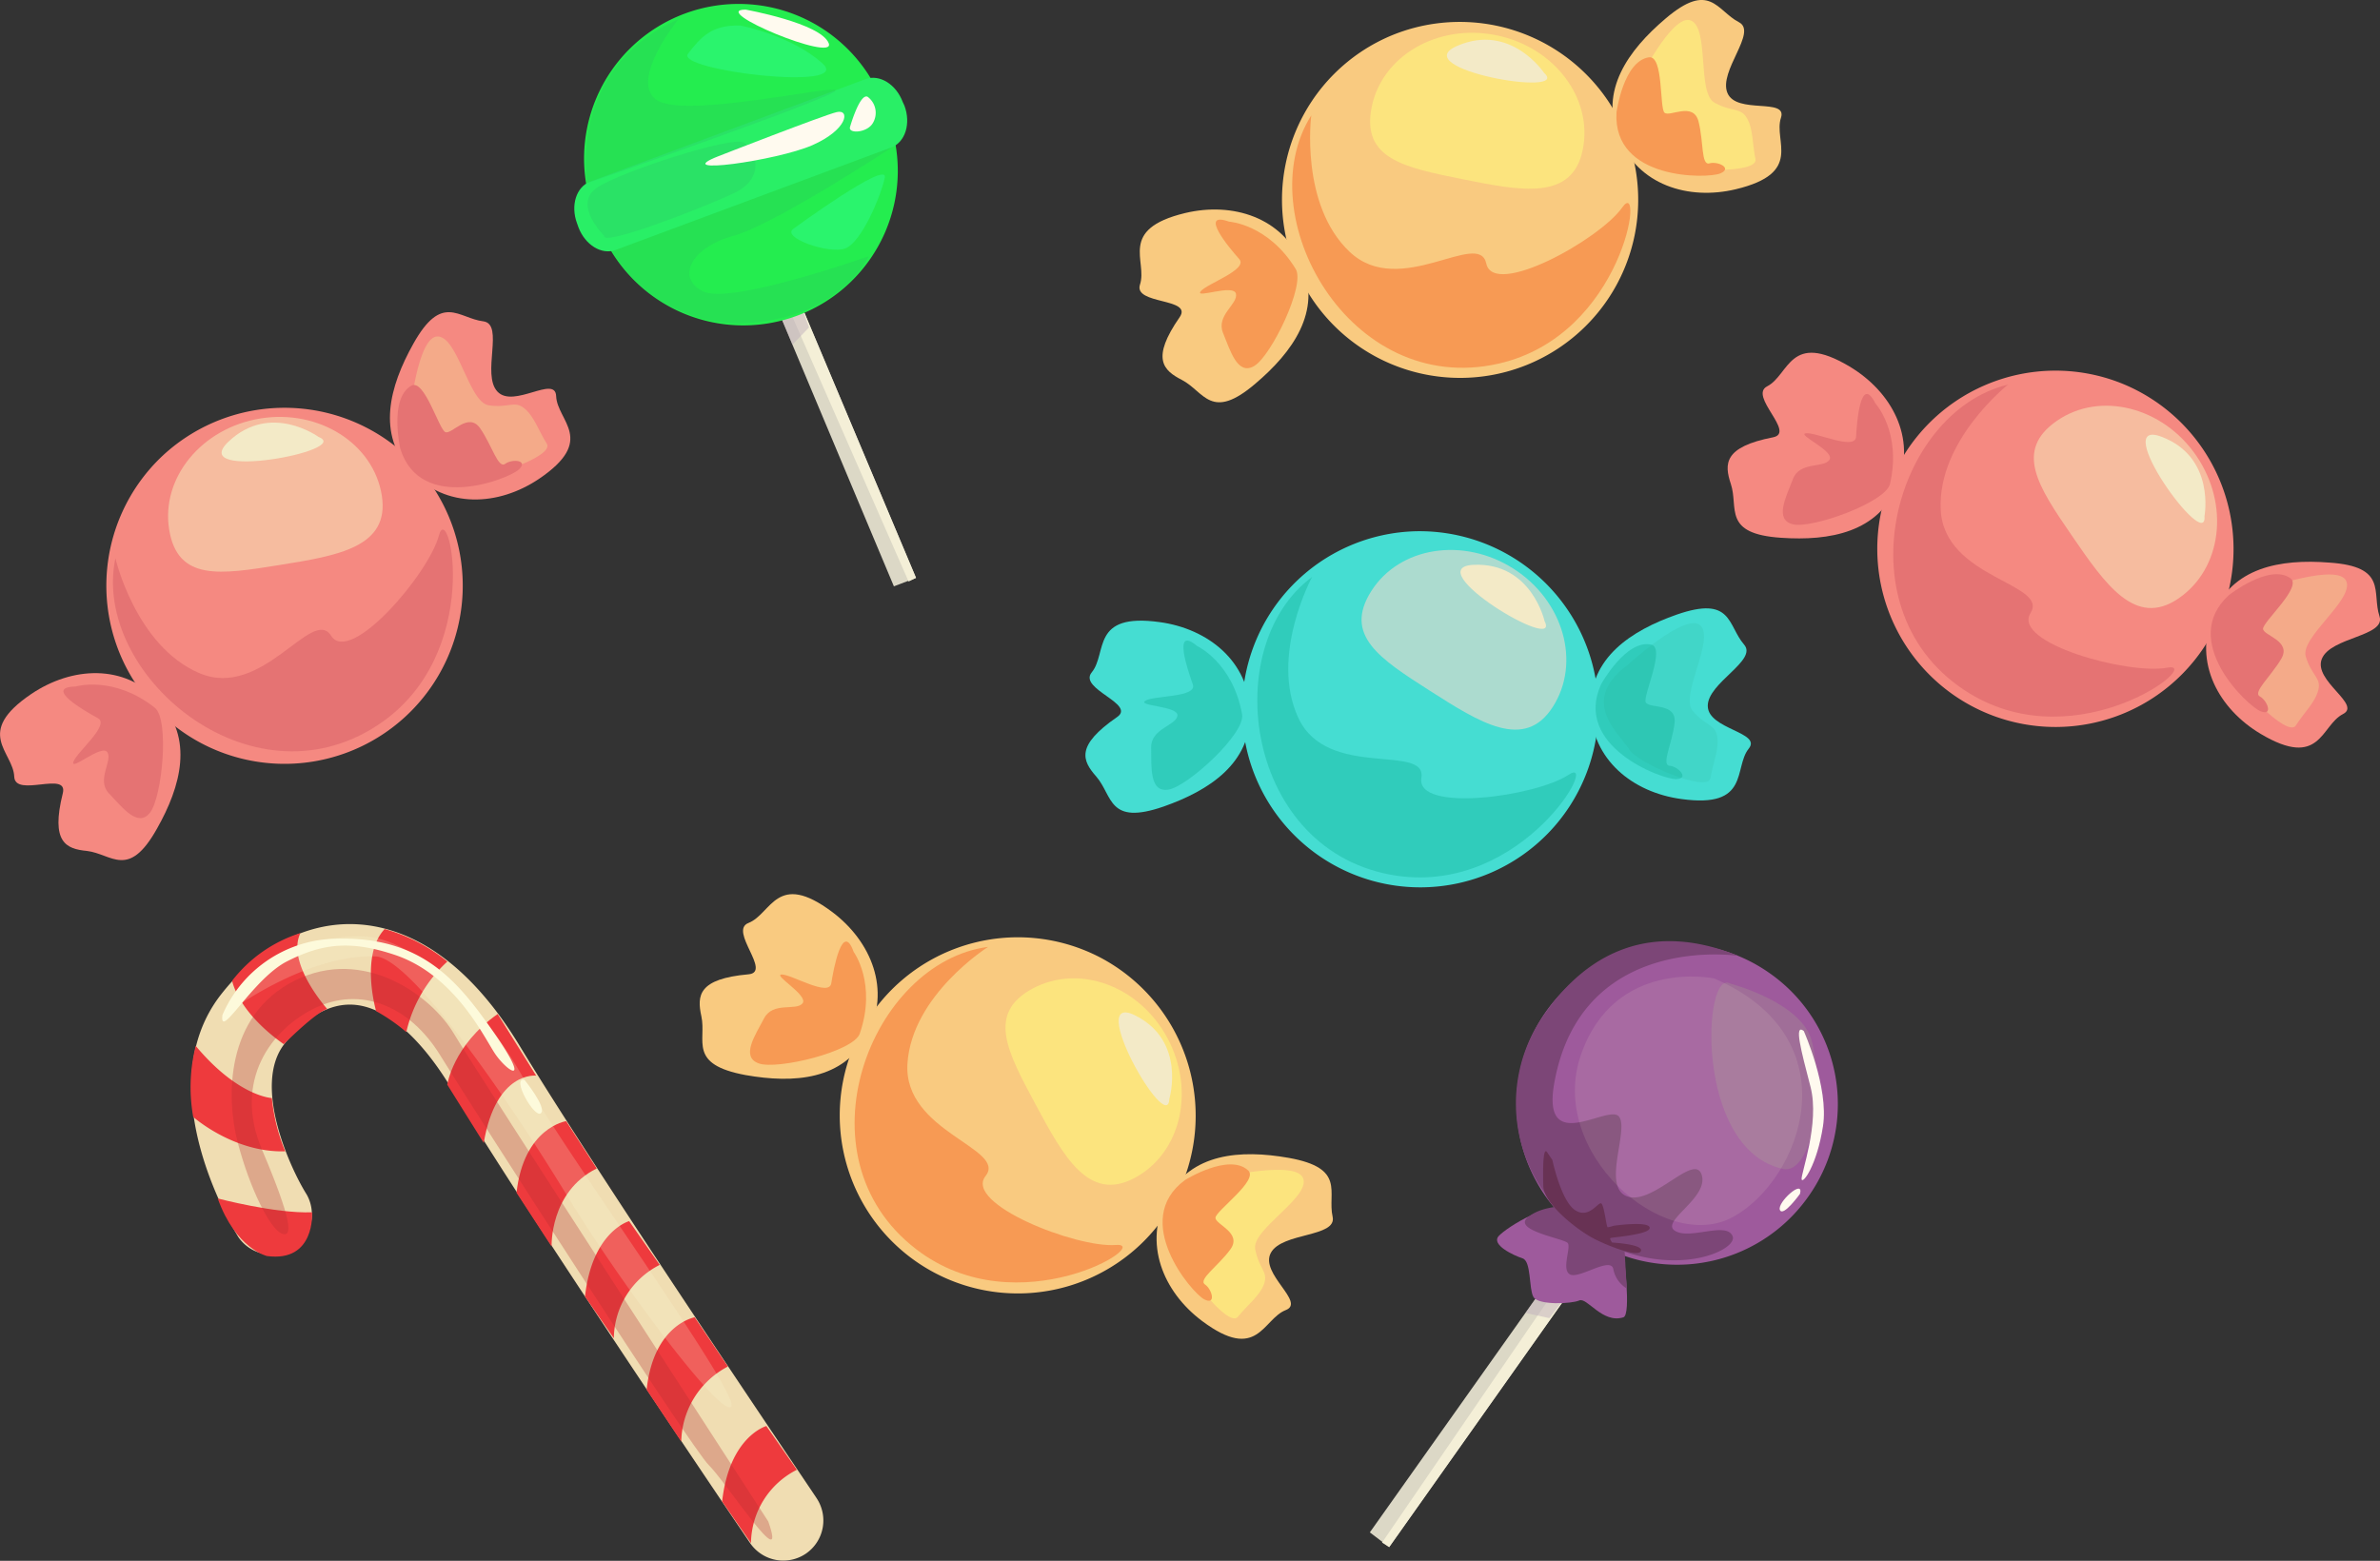 <svg xmlns="http://www.w3.org/2000/svg" viewBox="0 0 247.48 162.33"><rect x="0" y="0" width="247.48" height="162.33" fill="#333333" stroke="none"/><defs><style>.cls-1{fill:#dcd8c6;}.cls-2{fill:#f4efd7;}.cls-3{fill:#c0b1bc;}.cls-24,.cls-3{opacity:0.5;}.cls-4{fill:#24ed4f;}.cls-5{fill:#2fb264;}.cls-30,.cls-5,.cls-9{opacity:0.2;}.cls-6{fill:#29ef66;}.cls-7{fill:#2af46d;}.cls-8{fill:#fffaef;}.cls-9{fill:#2fb267;}.cls-10{fill:#f9ca80;}.cls-11{fill:#fce47e;}.cls-12{fill:#f79a54;}.cls-13{fill:#f3eac7;}.cls-14{fill:#f58981;}.cls-15{fill:#f4aa89;}.cls-16{fill:#f6bc9f;}.cls-17{fill:#e57373;}.cls-18{fill:#45ddd2;}.cls-19{fill:#41d6c8;}.cls-20{fill:#acdbcf;}.cls-21{fill:#00a585;}.cls-21,.cls-29{opacity:0.3;}.cls-22{fill:#9e5a9c;}.cls-23{fill:#7c4677;}.cls-24{fill:#a28294;}.cls-25{fill:#683254;}.cls-26,.cls-30,.cls-31{fill:#fdfadb;}.cls-26{opacity:0.1;}.cls-27{fill:#f0ddb2;}.cls-28{fill:#ee3a3d;}.cls-29{fill:#b32d2f;}</style></defs><title>자산 4</title><g id="레이어_2" data-name="레이어 2"><g id="OBJECTS"><polygon class="cls-1" points="80 23.85 95.25 60.1 92.95 60.98 77.73 24.72 80 23.85"/><polygon class="cls-2" points="81.72 31.4 94.48 60.48 95.25 60.1 82.89 30.73 81.72 31.4"/><polygon class="cls-3" points="82.4 35.84 84.13 34.05 82.89 30.73 80.66 31.7 82.4 35.84"/><path class="cls-4" d="M92.09,11.52A16.07,16.07,0,1,1,62,22.73,16.07,16.07,0,1,1,92.09,11.52Z"/><path class="cls-5" d="M92.69,15.36s-12.16,8-16.47,9.18-6,4.36-3.09,5.77,17.2-3.66,17.2-3.66-2.63,5.88-11.69,6.87a15.36,15.36,0,0,1-15-7.4S90.39,15.06,92.69,15.36Z"/><path class="cls-6" d="M94.05,11c.69,1.85.08,3.79-1.36,4.33L64,26c-1.44.54-3.17-.53-3.86-2.38L60,23.22c-.69-1.85-.08-3.79,1.37-4.33L90,8.23c1.45-.54,3.18.53,3.87,2.38Z"/><path class="cls-5" d="M70.54,2s-5.05,6.23-2.36,8.34S86.67,8.79,86.9,9.4s-25.85,9.65-25.85,9.65S58.91,7.18,70.54,2Z"/><path class="cls-7" d="M77,2.66s5.28,1,8.53,3.94-15.33.72-14-1S74,2.55,77,2.66Z"/><path class="cls-8" d="M77.53,1s7.8,1.4,8.64,3.49S73.57,1,77.53,1Z"/><path class="cls-7" d="M82.49,23.8s9.92-7.26,9.51-5.32-2.43,6.74-4.11,7.36S81.22,24.72,82.49,23.8Z"/><path class="cls-9" d="M62.82,24.52s-3.33-3.27-.74-5,14-5.37,15.24-4.71,2.41,3.67-1,5.28S62.5,25.7,62.82,24.52Z"/><path class="cls-8" d="M74.72,16.24S85.58,12,87,11.66s1.16,1.82-2.53,3.44S69.46,18.29,74.72,16.24Z"/><path class="cls-8" d="M88.39,13.2s1-3.51,1.82-3.14a2.07,2.07,0,0,1,.52,2.79C90.11,13.83,88.16,13.93,88.39,13.2Z"/><path class="cls-10" d="M168.32,14.33c2,4.9,7.23,6.54,12.18,5.35,7.06-1.69,3.88-5,4.69-7.43.7-2.13-4.63-.31-5.57-2.59s3.17-6.33,1.2-7.35c-2.32-1.2-3-4.33-7.64-.37C169.29,5.24,166.3,9.43,168.32,14.33Z"/><path class="cls-11" d="M170.23,8.74s3.64-7.41,5.59-6.61.63,7.54,2.46,8.55,2.67.45,3.35,1.57.58,2.73.91,4.3-7.68,1.31-9,.23S166.82,14.15,170.23,8.74Z"/><path class="cls-10" d="M169,13.85A18.52,18.52,0,1,1,144.74,3.67,18.58,18.58,0,0,1,169,13.85Z"/><path class="cls-10" d="M135.41,27.51c-2-4.9-7.24-6.54-12.19-5.35-7,1.69-3.87,5-4.68,7.43-.7,2.12,5.52,1.36,4.13,3.39-3,4.32-1.73,5.53.24,6.54,2.32,1.21,3,4.34,7.64.37C134.43,36.6,137.43,32.4,135.41,27.51Z"/><path class="cls-11" d="M164.58,15.57c-1.08,5.36-6.47,4.28-12.53,3.06s-10.49-2.12-9.42-7.48,6.87-8.71,12.93-7.49S165.66,10.21,164.58,15.57Z"/><path class="cls-12" d="M136.35,12s-1.21,9.28,4,14.2,13.43-2.4,14.2,1.21,11.79-2.49,14.15-5.85.18,13.29-12.88,16.26C140.26,41.35,129.81,22.35,136.35,12Z"/><path class="cls-13" d="M160.55,7.57s-3.44-5.2-9-2.81S163.51,10.2,160.55,7.57Z"/><path class="cls-12" d="M127.8,23.05s4.08.25,6.94,4.94c1,1.69-2.55,9-4.3,10.06s-2.5-1.56-3.26-3.41,1.56-3,1.34-4.08-4.31.55-3.67-.26,5-2.26,4-3.37S124.58,21.9,127.8,23.05Z"/><path class="cls-12" d="M168.09,11.68s.71-5.32,3.37-5.72c1.53-.23,1.09,5.27,1.62,5.76s3-1.19,3.54.92.26,4.6,1.13,4.35,2.45.5,1.12,1.05S167.67,18.78,168.09,11.68Z"/><path class="cls-10" d="M121.34,124.59c-2.48,4.68-.42,9.74,3.65,12.79,5.81,4.35,6.3-.19,8.71-1.13,2.09-.82-2.71-3.77-1.56-5.94s6.9-1.6,6.43-3.77C138,124,140,121.49,134,120.42,129,119.54,123.82,119.9,121.34,124.59Z"/><path class="cls-11" d="M126.86,122.49s8-1.92,8.66.09-5.41,5.3-5,7.35,1.36,2.34.93,3.58-1.73,2.19-2.73,3.44-5.91-5.08-5.91-6.78S120.51,123.32,126.86,122.49Z"/><path class="cls-10" d="M122.14,124.79a18.52,18.52,0,1,1-7.64-25.16A18.6,18.6,0,0,1,122.14,124.79Z"/><path class="cls-10" d="M90.19,107.65c2.48-4.68.42-9.74-3.65-12.8-5.81-4.35-6.3.19-8.71,1.14-2.09.81,2.47,5.12,0,5.34-5.23.47-5.37,2.2-4.9,4.36.56,2.56-1.44,5,4.6,6.12C82.57,112.7,87.71,112.33,90.19,107.65Z"/><path class="cls-11" d="M118,122.5c-4.82,2.59-7.43-2.26-10.35-7.7s-5.07-9.43-.25-12,11.09-.27,14,5.17S122.81,119.91,118,122.5Z"/><path class="cls-12" d="M102.74,98.48s-7.92,5-8.38,12.13,10.41,8.81,8.12,11.7,9.44,7.49,13.53,7.17-10.11,8.61-20.73.45C82.63,120.22,90.59,100.05,102.74,98.48Z"/><path class="cls-13" d="M121.59,114.29s1.8-6-3.54-8.68S121.45,118.24,121.59,114.29Z"/><path class="cls-12" d="M88.77,99s2.42,3.3.63,8.5c-.65,1.87-8.57,3.78-10.49,3.1s-.39-2.92.54-4.69,3.33-.74,4-1.56-3.18-3-2.15-3,4.91,2.37,5.14.91S87.6,95.74,88.77,99Z"/><path class="cls-12" d="M123.23,122.72s4.55-2.84,6.55-1c1.16,1-3.35,4.2-3.39,4.92s2.83,1.55,1.54,3.31-3.38,3.13-2.63,3.64,1.19,2.21-.09,1.54S117.5,126.92,123.23,122.72Z"/><path class="cls-14" d="M230.08,64c-2,4.92.63,9.73,5,12.33,6.23,3.7,6.24-.87,8.54-2.06,2-1-3.1-3.45-2.19-5.74s6.68-2.33,6-4.43c-.83-2.48.89-5.18-5.23-5.59C237.12,58.11,232.05,59,230.08,64Z"/><path class="cls-15" d="M235.35,61.27s7.78-2.77,8.62-.84-4.81,5.85-4.21,7.85,1.61,2.18,1.31,3.46-1.48,2.36-2.34,3.71-6.42-4.41-6.6-6.1S229.13,62.77,235.35,61.27Z"/><path class="cls-14" d="M230.9,64.06a18.53,18.53,0,1,1-10.29-24.19A18.58,18.58,0,0,1,230.9,64.06Z"/><path class="cls-14" d="M197.31,50.44c2-4.92-.63-9.73-5-12.33-6.23-3.71-6.24.86-8.54,2.06-2,1,3,4.83.6,5.31-5.14,1-5.09,2.76-4.39,4.86.82,2.48-.9,5.18,5.22,5.59C190.27,56.28,195.34,55.36,197.31,50.44Z"/><path class="cls-16" d="M226.54,62.23c-4.51,3.09-7.62-1.45-11.12-6.55s-6-8.83-1.53-11.92,11-1.46,14.49,3.64S231.05,59.14,226.54,62.23Z"/><path class="cls-17" d="M208.8,40s-7.34,5.8-7,13,11.3,7.64,9.34,10.76,10.18,6.44,14.21,5.68-9.13,9.65-20.56,2.67C191.13,63.74,196.89,42.84,208.8,40Z"/><path class="cls-13" d="M229.23,53.69s1.16-6.13-4.45-8.26S229.52,57.63,229.23,53.69Z"/><path class="cls-17" d="M195,41.94s2.76,3,1.53,8.38c-.44,1.93-8.11,4.68-10.09,4.21s-.71-2.86,0-4.72,3.23-1.09,3.8-2-3.47-2.62-2.45-2.75,5.13,1.83,5.21.36S193.46,38.88,195,41.94Z"/><path class="cls-17" d="M231.77,61.89s4.22-3.32,6.4-1.75c1.26.9-2.89,4.54-2.85,5.26s3,1.24,1.89,3.12-3,3.48-2.22,3.91,1.41,2.07.07,1.54S226.52,66.68,231.77,61.89Z"/><path class="cls-18" d="M165.4,73.71c.12,5.3,4.38,8.71,9.43,9.39,7.18,1,5.41-3.23,7-5.23,1.42-1.73-4.2-2-4.25-4.43s5.24-4.75,3.77-6.41c-1.73-2-1.2-5.12-7-3.11C169.6,65.59,165.29,68.41,165.4,73.71Z"/><path class="cls-19" d="M169.2,69.19s6.08-5.59,7.61-4.14-2.14,7.26-.81,8.86,2.33,1.38,2.56,2.67-.44,2.76-.7,4.34-7.64-1.55-8.47-3S164.06,73,169.2,69.19Z"/><path class="cls-18" d="M166.2,73.5a18.52,18.52,0,1,1-18.93-18.25A18.59,18.59,0,0,1,166.2,73.5Z"/><path class="cls-18" d="M130,74.09c-.11-5.3-4.38-8.71-9.42-9.39-7.19-1-5.41,3.23-7.06,5.23-1.42,1.73,4.66,3.27,2.63,4.65-4.34,3-3.61,4.53-2.15,6.19,1.73,2,1.2,5.12,7,3.11C125.75,82.21,130.07,79.39,130,74.09Z"/><path class="cls-20" d="M161.47,73.51c-2.94,4.61-7.59,1.65-12.8-1.68s-9-5.77-6.07-10.37,9.56-5.64,14.77-2.32S164.41,68.91,161.47,73.51Z"/><path class="cls-21" d="M136.44,60S132,68.17,135,74.65s13.39,2.62,12.8,6.26,11.89,1.94,15.3-.33S158.5,93,145.25,91.08C129.47,88.75,126.6,67.25,136.44,60Z"/><path class="cls-13" d="M160.61,64.6s-1.34-6.09-7.33-5.86S162.41,68.11,160.61,64.6Z"/><path class="cls-21" d="M124.47,67.18s3.72,1.71,4.69,7.12c.34,2-5.64,7.48-7.65,7.82s-1.77-2.36-1.81-4.36,2.55-2.27,2.73-3.31-4.22-1-3.34-1.57,5.44-.32,4.94-1.71S121.89,65,124.47,67.18Z"/><path class="cls-21" d="M166.49,71.16s2.59-4.7,5.21-4.12c1.52.34-.88,5.31-.57,6s3.23,0,3,2.13-1.42,4.39-.52,4.47,2.12,1.35.67,1.39S163.53,77.62,166.49,71.16Z"/><polygon class="cls-1" points="167.76 127.96 144.45 160.9 142.44 159.37 165.77 126.46 167.76 127.96"/><polygon class="cls-2" points="162.12 133.56 143.71 160.43 144.45 160.9 163.34 134.21 162.12 133.56"/><polygon class="cls-3" points="158.62 136.55 161.11 137.09 163.34 134.21 161.28 132.79 158.62 136.55"/><path class="cls-22" d="M168.81,130.29s.84,6.43,0,6.71c-2.18.7-3.78-2.11-4.59-1.75s-4.3.52-4.78-.38-.2-3.7-1.12-4-3.31-1.41-2.48-2.32,5.55-3.92,7.94-2.8S168.81,130.29,168.81,130.29Z"/><path class="cls-22" d="M188.11,124.34a16.69,16.69,0,1,1-4.1-23.13A16.61,16.61,0,0,1,188.11,124.34Z"/><path class="cls-23" d="M180.74,99.41s-16.35-2.5-19.13,13.28c-1.33,7.58,5.63,2.09,6.73,3.43s-1.83,7.36.87,8.31,7-4.63,7.74-2.23-4.33,4.81-2.79,5.8,5.35-1,6,.56-7.05,4.95-15.18-.34A16,16,0,0,1,160,106.38C164.12,99.88,170.84,95.38,180.74,99.41Z"/><path class="cls-24" d="M179.93,102.3s7.46,1.93,8.47,6c1.41,5.6-.07,13.9-3,13.27C176.13,119.54,177.07,100.55,179.93,102.3Z"/><path class="cls-23" d="M169.15,134h0a3,3,0,0,1-1.39-2c-.24-1.36-3.49,1-4.47.56s.1-2.81-.27-3.28-5.82-1.32-4.14-2.69,4.58-1.12,4.58-1.12,5.36,3.52,5.43,3.83"/><path class="cls-8" d="M187.56,107.22s2.63,5.86,2,9.91-2.08,6-2.22,5.54,1.92-5.81.92-9.65S186.53,106.43,187.56,107.22Z"/><path class="cls-8" d="M187.17,124.16s-1.76,2.45-2.09,1.68S187.6,122.52,187.17,124.16Z"/><path class="cls-25" d="M160.48,123.35s-.16-4.33.39-3.52l.55.81s.9,4.28,2.38,5.23,2.43-1,2.73-.69.51,2.46.64,2.46a4,4,0,0,0,.63-.16s3.64-.52,3.74.2-3.93,1-4.07,1.08.17.47.17.47,3.17.16,3,.85-2.89-.26-4.73-1.17S160.5,125.18,160.48,123.35Z"/><path class="cls-26" d="M178.24,101.76s-10.33-2.19-13.85,7.94,8.62,20.78,15.79,16.88S192.75,108,178.24,101.76Z"/><path class="cls-14" d="M42.76,49.05c3.61,3.88,9.07,3.59,13.29.75,6-4.06,1.89-6,1.78-8.6-.08-2.24-4.44,1.32-6.11-.48s.74-7-1.45-7.3c-2.6-.31-4.31-3-7.29,2.33C40.49,40.19,39.15,45.17,42.76,49.05Z"/><path class="cls-15" d="M42.6,43.15s.81-8.22,2.92-8.16,3.23,6.85,5.29,7.16,2.66-.52,3.69.3,1.51,2.35,2.36,3.7-6.73,3.92-8.34,3.36S41.29,49.41,42.6,43.15Z"/><path class="cls-14" d="M43.22,48.36a18.53,18.53,0,1,1-26.27-1A18.6,18.6,0,0,1,43.22,48.36Z"/><path class="cls-14" d="M16.55,72.92C12.94,69,7.48,69.33,3.26,72.17c-6,4.06-1.89,6-1.78,8.6.08,2.24,5.65-.65,5.05,1.73-1.27,5.09.32,5.79,2.51,6,2.6.31,4.31,3,7.29-2.33C18.82,81.77,20.16,76.79,16.55,72.92Z"/><path class="cls-16" d="M39.7,51.52c.86,5.4-4.57,6.27-10.68,7.25s-10.56,1.7-11.43-3.7S21,44.5,27.08,43.52,38.83,46.12,39.7,51.52Z"/><path class="cls-17" d="M12,58.06S14.11,67.17,20.71,70,32.45,63,34.43,66.12,44.6,59.66,45.64,55.69s4.82,12.38-6.37,19.73C25.94,84.18,9.49,70,12,58.06Z"/><path class="cls-13" d="M33.12,45.44s-5-3.66-9.37.5S36.81,46.86,33.12,45.44Z"/><path class="cls-17" d="M7.86,71.4s3.91-1.19,8.23,2.2c1.56,1.23.77,9.34-.5,10.93s-2.89-.59-4.25-2,.39-3.39-.17-4.29-3.86,2-3.54,1,3.85-3.85,2.55-4.55S4.45,71.46,7.86,71.4Z"/><path class="cls-17" d="M41.62,46.65s-1.19-5.23,1.16-6.54c1.35-.75,2.86,4.55,3.53,4.83s2.4-2.17,3.63-.38,1.86,4.22,2.59,3.68,2.47-.39,1.42.59S43.71,53.44,41.62,46.65Z"/><path class="cls-27" d="M83.8,161.58l0,0a4.18,4.18,0,0,1-5.81-1.11c-.92-1.35-22.58-33.29-31.08-47.32-3.27-5.4-6.89-8.48-10.21-8.66s-5.89,2.49-7.14,4.1c-3.35,4.33.66,13,2.33,15.64a4.19,4.19,0,0,1-7.09,4.45c-.39-.63-9.49-15.35-1.85-25.21,3.9-5,9-7.64,14.23-7.34,4.35.25,10.81,2.65,16.88,12.68,8.39,13.85,30.63,46.63,30.85,47A4.18,4.18,0,0,1,83.8,161.58Z"/><path class="cls-28" d="M22.64,124.64s6,1.59,9.81,1.44c0,0,.37,5.23-4.69,4.55C27.76,130.63,24.52,129.9,22.64,124.64Z"/><path class="cls-28" d="M20.09,116.16s4.2,3.74,9.57,3.58a19.28,19.28,0,0,1-1.39-5.54s-3.51-.14-7.92-5.43A17.59,17.59,0,0,0,20.09,116.16Z"/><path class="cls-28" d="M24.14,102s.53,3.18,5.37,6.6c0,0,3.28-3.3,4.52-3.66,0,0-4.3-4.78-2.79-7.9A14.44,14.44,0,0,0,24.14,102Z"/><path class="cls-28" d="M39.11,105.16s-1.69-5.8.89-8.54A18.15,18.15,0,0,1,46.52,100a14.25,14.25,0,0,0-4.27,7.34A18.6,18.6,0,0,0,39.11,105.16Z"/><path class="cls-28" d="M46.51,112.81s.59-4.1,5.24-7.35l4,6.41s-4.18-.51-5.45,7Z"/><path class="cls-28" d="M65.42,127s-3.85,1.06-4.59,7.85l3,4.33a8.66,8.66,0,0,1,4.77-7.63Z"/><path class="cls-28" d="M58.87,116.6s-4.41.66-5.16,7.45l3.65,5.6s-.24-5.67,4.69-8.13Z"/><path class="cls-28" d="M72.24,137s-4.29.74-5,7.54l3.6,5.39a9,9,0,0,1,4.85-7.81Z"/><path class="cls-28" d="M79.69,148.31s-3.85,1.06-4.6,7.85l3,4.33a8.66,8.66,0,0,1,4.77-7.63Z"/><path class="cls-29" d="M79.89,158.24s-30.38-46.83-32.7-50.75S37.83,98.37,30.62,102s-7.13,12.14-5.89,16.86,3.33,8.93,4.56,9.43,1-1.55-2.05-8.73,1-12.58,5.57-14.75,9.7-.4,13,5,26.09,40.81,27.88,42.55S82,164.23,79.89,158.24Z"/><path class="cls-30" d="M24.5,104.6a14.66,14.66,0,0,1,13.1-7.22c5.31.06,12.31,6.71,16.8,14.7s22.49,32.78,21.65,34.19-11.26-12.35-17.13-22S42.74,99.59,39.05,99.47C31,99.2,22.26,106.57,24.5,104.6Z"/><path class="cls-31" d="M23.13,105.56a13.1,13.1,0,0,1,11.34-7.92c9.21-.42,13,4.23,16.69,9.47,4.4,6.25,1.45,4.29.2,2.3S47.06,101.29,41,99.29c-4.64-1.54-7.56-1.13-11.15.69S22.79,108.33,23.13,105.56Z"/><path class="cls-31" d="M54.54,112.31s2.36,2.9,1.7,3.47S53.12,112,54.54,112.31Z"/></g></g></svg>